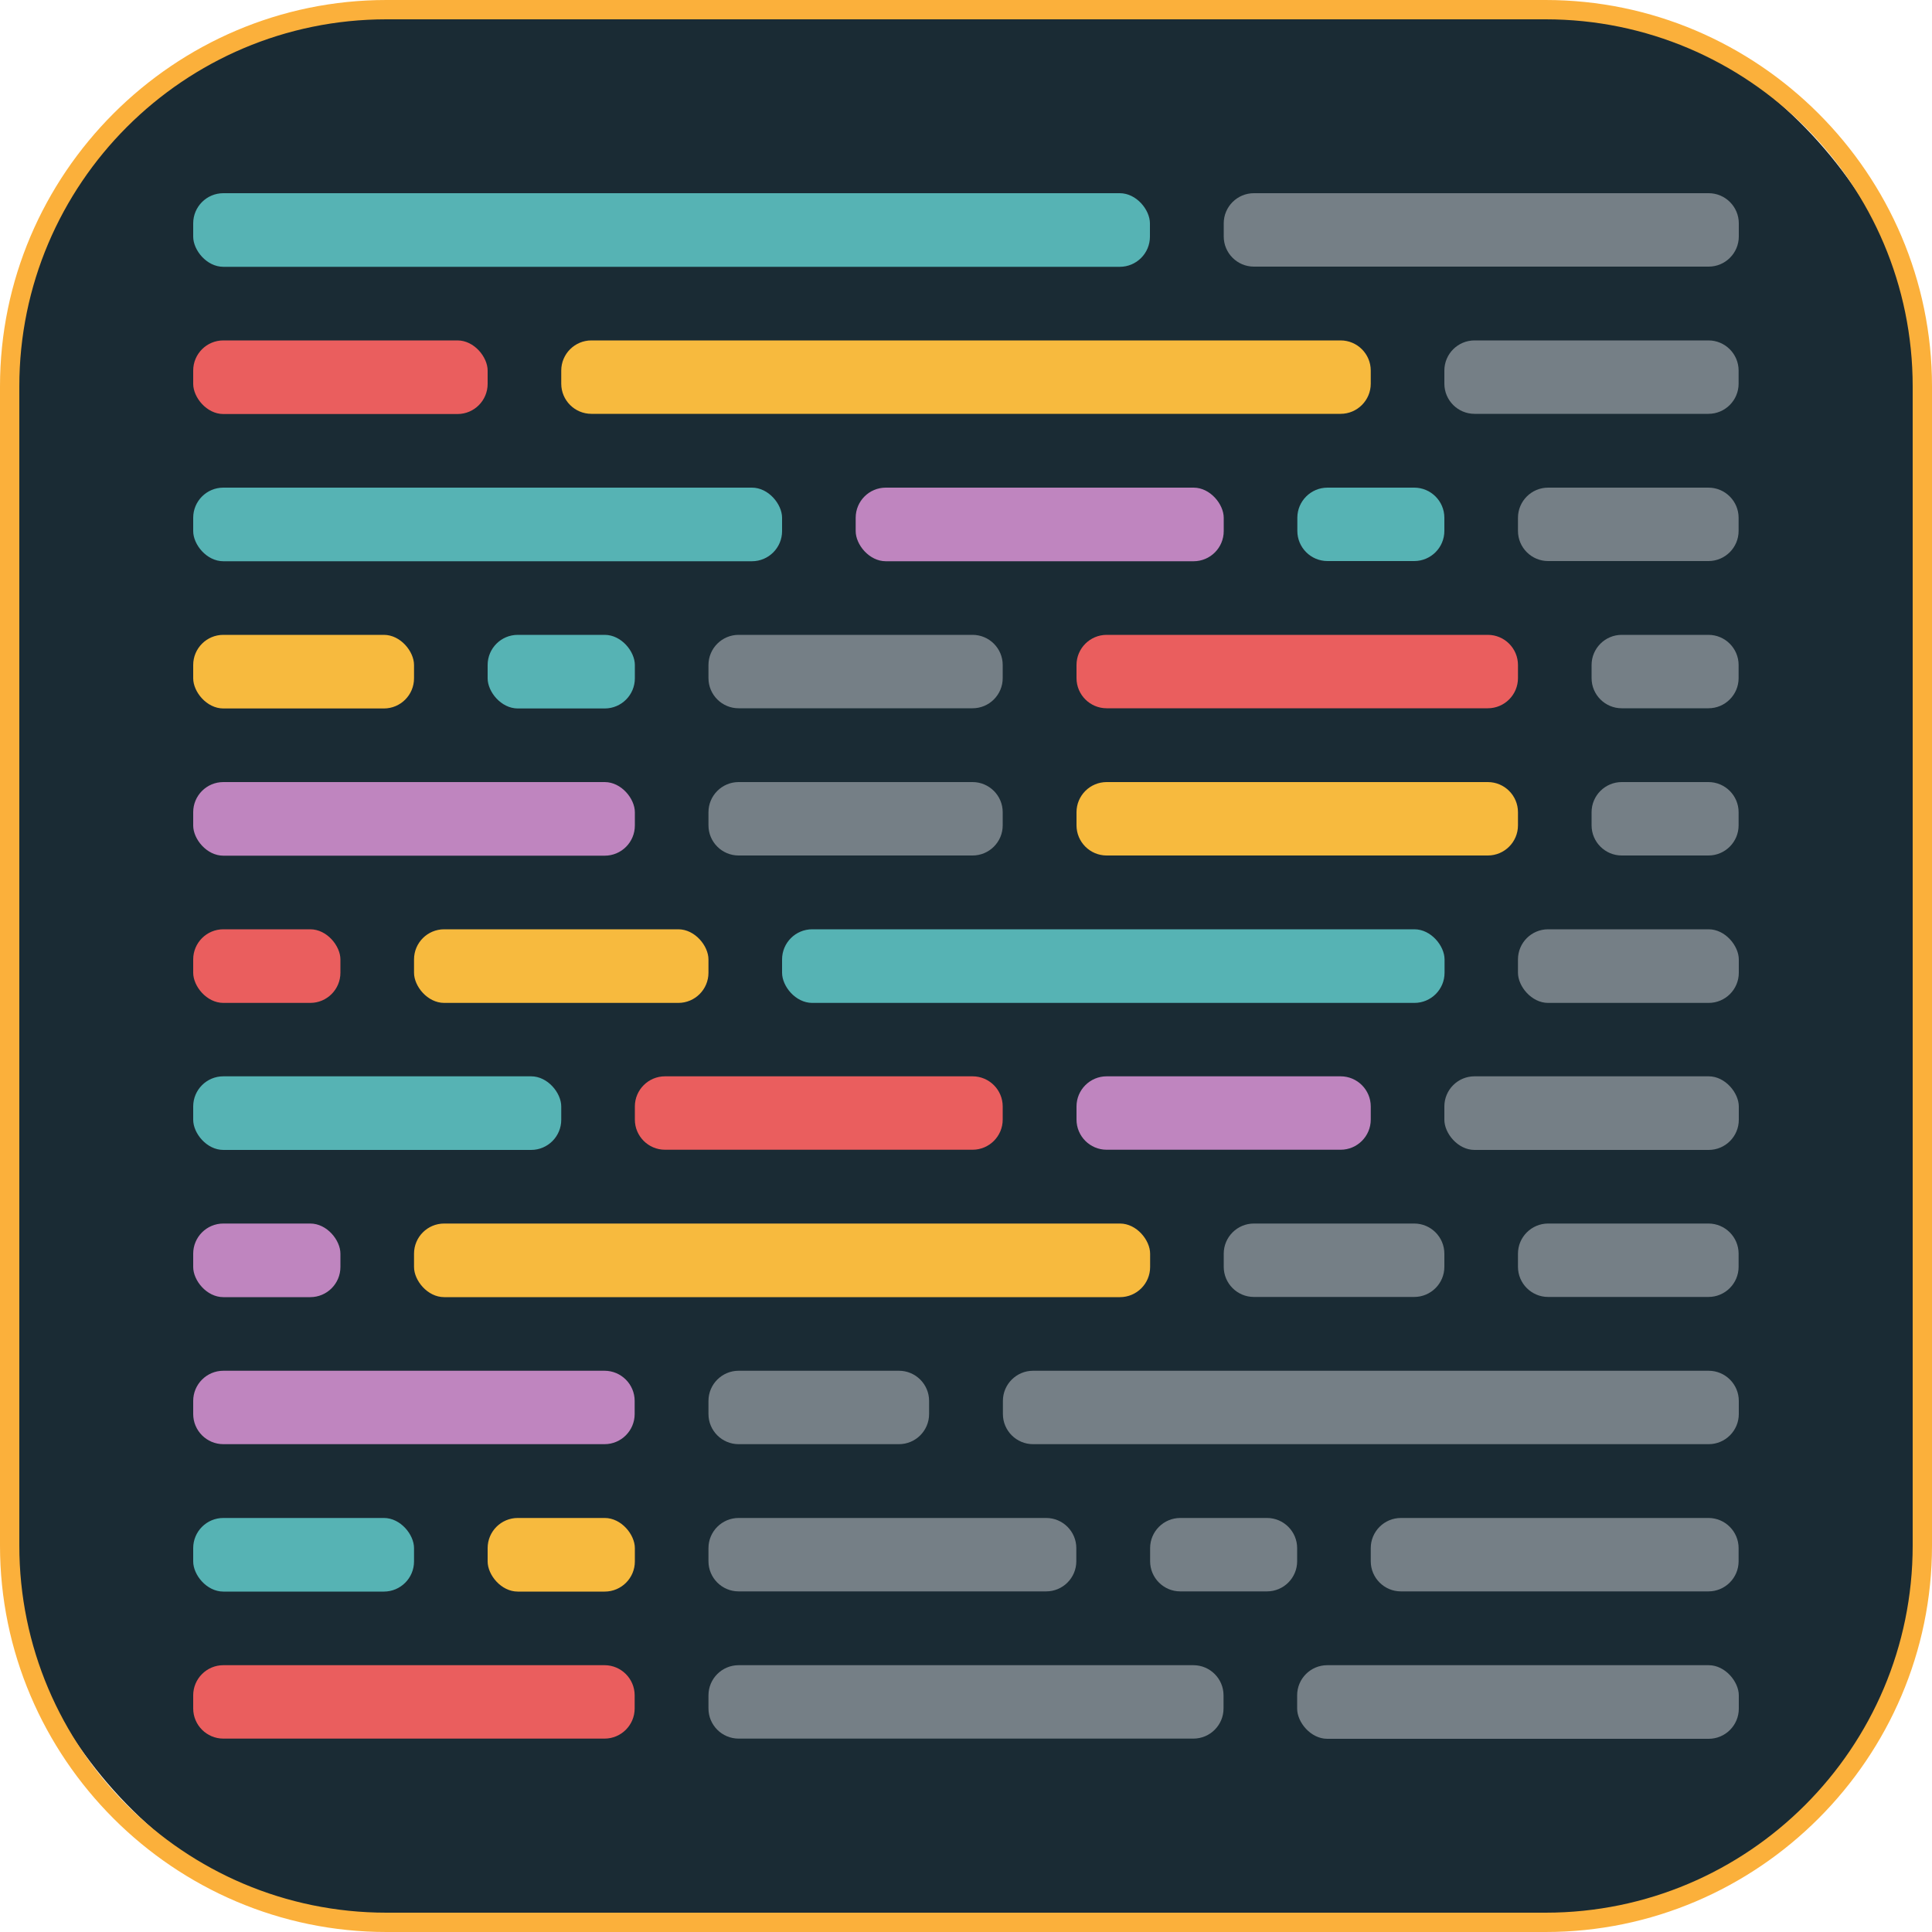 <?xml version="1.0" encoding="UTF-8"?>
<svg id="Layer_1" data-name="Layer 1" xmlns="http://www.w3.org/2000/svg" viewBox="0 0 100 100">
  <defs>
    <style>
      .cls-1 {
        fill: #56b3b4;
      }

      .cls-1, .cls-2, .cls-3, .cls-4, .cls-5, .cls-6, .cls-7 {
        stroke-width: 0px;
      }

      .cls-2 {
        fill: #ea5e5e;
      }

      .cls-3 {
        fill: #f7ba3e;
      }

      .cls-4 {
        fill: #bf85bf;
      }

      .cls-5 {
        fill: #1a2b34;
      }

      .cls-6 {
        fill: #d0d4d8;
        isolation: isolate;
        opacity: .5;
      }

      .cls-7 {
        fill: #fbb03b;
      }
    </style>
  </defs>
  <g>
    <rect class="cls-5" x=".5" y=".5" width="99" height="99" rx="19.5" ry="19.5"/>
    <path class="cls-7" d="M80,1c10.48,0,19,8.52,19,19v60c0,10.48-8.52,19-19,19H20c-10.48,0-19-8.52-19-19V20C1,9.52,9.52,1,20,1h60M80,0H20C9,0,0,9,0,20v60c0,11,9,20,20,20h60c11,0,20-9,20-20V20c0-11-9-20-20-20h0Z"/>
  </g>
  <g>
    <path class="cls-1" d="M68.71,25.24h4.49c.86,0,1.56.7,1.56,1.56v.68c0,.86-.7,1.56-1.56,1.56h-4.49c-.86,0-1.56-.7-1.56-1.56v-.68c0-.86.7-1.56,1.56-1.56Z"/>
    <path class="cls-2" d="M11.56,86.19h19.73c.86,0,1.56.7,1.56,1.56v.68c0,.86-.7,1.56-1.56,1.56H11.56c-.86,0-1.56-.7-1.56-1.56v-.68c0-.86.7-1.56,1.56-1.56Z"/>
    <path class="cls-4" d="M57.28,55.71h12.11c.86,0,1.56.7,1.56,1.56v.68c0,.86-.7,1.56-1.56,1.56h-12.11c-.86,0-1.56-.7-1.56-1.56v-.68c0-.86.7-1.56,1.56-1.56Z"/>
    <path class="cls-2" d="M34.42,55.71h15.92c.86,0,1.56.7,1.56,1.56v.68c0,.86-.7,1.56-1.56,1.56h-15.92c-.86,0-1.56-.7-1.56-1.56v-.68c0-.86.7-1.56,1.56-1.56Z"/>
    <rect class="cls-1" x="10" y="55.71" width="19.05" height="3.81" rx="1.56" ry="1.56"/>
    <path class="cls-4" d="M11.56,70.95h19.73c.86,0,1.56.7,1.56,1.56v.68c0,.86-.7,1.56-1.56,1.56H11.56c-.86,0-1.56-.7-1.56-1.56v-.68c0-.86.7-1.56,1.56-1.56Z"/>
    <rect class="cls-4" x="10" y="40.48" width="22.86" height="3.81" rx="1.56" ry="1.56"/>
    <path class="cls-3" d="M30.61,17.62h38.78c.86,0,1.56.7,1.56,1.56v.68c0,.86-.7,1.56-1.56,1.56H30.61c-.86,0-1.56-.7-1.56-1.56v-.68c0-.86.7-1.56,1.56-1.56Z"/>
    <rect class="cls-2" x="10" y="17.62" width="15.24" height="3.81" rx="1.56" ry="1.56"/>
    <rect class="cls-3" x="25.24" y="78.57" width="7.62" height="3.81" rx="1.56" ry="1.56"/>
    <rect class="cls-1" x="25.24" y="32.86" width="7.62" height="3.81" rx="1.56" ry="1.56"/>
    <rect class="cls-1" x="10" y="78.57" width="11.43" height="3.81" rx="1.56" ry="1.56"/>
    <rect class="cls-3" x="10" y="32.86" width="11.43" height="3.81" rx="1.56" ry="1.56"/>
    <path class="cls-6" d="M61.09,78.57h4.49c.86,0,1.56.7,1.56,1.56v.68c0,.86-.7,1.56-1.56,1.56h-4.49c-.86,0-1.56-.7-1.56-1.56v-.68c0-.86.7-1.56,1.56-1.56Z"/>
    <path class="cls-6" d="M38.23,78.57h15.92c.86,0,1.56.7,1.56,1.56v.68c0,.86-.7,1.56-1.56,1.56h-15.92c-.86,0-1.56-.7-1.56-1.56v-.68c0-.86.7-1.56,1.56-1.56Z"/>
    <path class="cls-6" d="M72.51,78.57h15.92c.86,0,1.56.7,1.56,1.56v.68c0,.86-.7,1.56-1.56,1.56h-15.92c-.86,0-1.56-.7-1.56-1.56v-.68c0-.86.7-1.56,1.56-1.56Z"/>
    <rect class="cls-1" x="40.48" y="48.1" width="34.29" height="3.81" rx="1.56" ry="1.56"/>
    <rect class="cls-3" x="21.43" y="48.1" width="15.24" height="3.81" rx="1.56" ry="1.56"/>
    <rect class="cls-2" x="10" y="48.1" width="7.62" height="3.81" rx="1.56" ry="1.56"/>
    <rect class="cls-4" x="44.29" y="25.24" width="19.05" height="3.81" rx="1.56" ry="1.56"/>
    <rect class="cls-1" x="10" y="25.24" width="30.48" height="3.81" rx="1.56" ry="1.56"/>
    <rect class="cls-3" x="21.43" y="63.33" width="38.1" height="3.81" rx="1.56" ry="1.56"/>
    <rect class="cls-4" x="10" y="63.33" width="7.62" height="3.81" rx="1.56" ry="1.56"/>
    <path class="cls-2" d="M57.28,32.86h19.73c.86,0,1.56.7,1.56,1.56v.68c0,.86-.7,1.56-1.56,1.56h-19.73c-.86,0-1.56-.7-1.56-1.56v-.68c0-.86.7-1.56,1.56-1.56Z"/>
    <path class="cls-3" d="M57.28,40.48h19.73c.86,0,1.56.7,1.56,1.56v.68c0,.86-.7,1.56-1.56,1.56h-19.73c-.86,0-1.56-.7-1.56-1.56v-.68c0-.86.7-1.56,1.56-1.56Z"/>
    <rect class="cls-1" x="10" y="10" width="49.52" height="3.81" rx="1.56" ry="1.56"/>
    <path class="cls-6" d="M64.9,10h23.54c.86,0,1.56.7,1.56,1.56v.68c0,.86-.7,1.56-1.56,1.56h-23.54c-.86,0-1.56-.7-1.56-1.56v-.68c0-.86.7-1.56,1.56-1.56Z"/>
    <path class="cls-6" d="M64.9,63.33h8.3c.86,0,1.56.7,1.56,1.56v.68c0,.86-.7,1.56-1.56,1.56h-8.3c-.86,0-1.56-.7-1.56-1.56v-.68c0-.86.7-1.56,1.56-1.56Z"/>
    <path class="cls-6" d="M80.13,63.33h8.3c.86,0,1.56.7,1.56,1.56v.68c0,.86-.7,1.56-1.56,1.56h-8.3c-.86,0-1.56-.7-1.56-1.56v-.68c0-.86.7-1.56,1.56-1.56Z"/>
    <rect class="cls-6" x="74.76" y="55.71" width="15.24" height="3.81" rx="1.56" ry="1.56"/>
    <path class="cls-6" d="M76.32,17.62h12.11c.86,0,1.56.7,1.56,1.56v.68c0,.86-.7,1.56-1.56,1.56h-12.11c-.86,0-1.56-.7-1.56-1.56v-.68c0-.86.7-1.56,1.56-1.56Z"/>
    <rect class="cls-6" x="78.57" y="48.1" width="11.43" height="3.81" rx="1.56" ry="1.56"/>
    <path class="cls-6" d="M80.13,25.24h8.3c.86,0,1.56.7,1.56,1.56v.68c0,.86-.7,1.56-1.56,1.56h-8.3c-.86,0-1.56-.7-1.56-1.56v-.68c0-.86.7-1.56,1.56-1.56Z"/>
    <path class="cls-6" d="M83.94,32.86h4.49c.86,0,1.56.7,1.56,1.56v.68c0,.86-.7,1.56-1.56,1.56h-4.49c-.86,0-1.56-.7-1.56-1.56v-.68c0-.86.7-1.56,1.56-1.56Z"/>
    <path class="cls-6" d="M83.94,40.48h4.49c.86,0,1.56.7,1.56,1.56v.68c0,.86-.7,1.56-1.56,1.56h-4.49c-.86,0-1.56-.7-1.56-1.56v-.68c0-.86.7-1.56,1.56-1.56Z"/>
    <path class="cls-6" d="M53.47,70.95h34.97c.86,0,1.56.7,1.56,1.56v.68c0,.86-.7,1.56-1.56,1.56h-34.97c-.86,0-1.56-.7-1.56-1.56v-.68c0-.86.7-1.56,1.56-1.56Z"/>
    <path class="cls-6" d="M38.23,70.95h8.3c.86,0,1.56.7,1.56,1.56v.68c0,.86-.7,1.56-1.56,1.56h-8.3c-.86,0-1.56-.7-1.56-1.56v-.68c0-.86.7-1.56,1.56-1.56Z"/>
    <rect class="cls-6" x="67.14" y="86.19" width="22.86" height="3.81" rx="1.56" ry="1.56"/>
    <path class="cls-6" d="M38.23,86.19h23.54c.86,0,1.56.7,1.56,1.56v.68c0,.86-.7,1.56-1.56,1.56h-23.54c-.86,0-1.56-.7-1.56-1.56v-.68c0-.86.7-1.56,1.56-1.56Z"/>
    <path class="cls-6" d="M38.23,32.86h12.11c.86,0,1.56.7,1.56,1.56v.68c0,.86-.7,1.56-1.56,1.56h-12.11c-.86,0-1.56-.7-1.56-1.56v-.68c0-.86.7-1.56,1.56-1.56Z"/>
    <path class="cls-6" d="M38.23,40.48h12.11c.86,0,1.56.7,1.56,1.56v.68c0,.86-.7,1.56-1.56,1.56h-12.11c-.86,0-1.56-.7-1.56-1.56v-.68c0-.86.7-1.56,1.56-1.56Z"/>
  </g>
</svg>